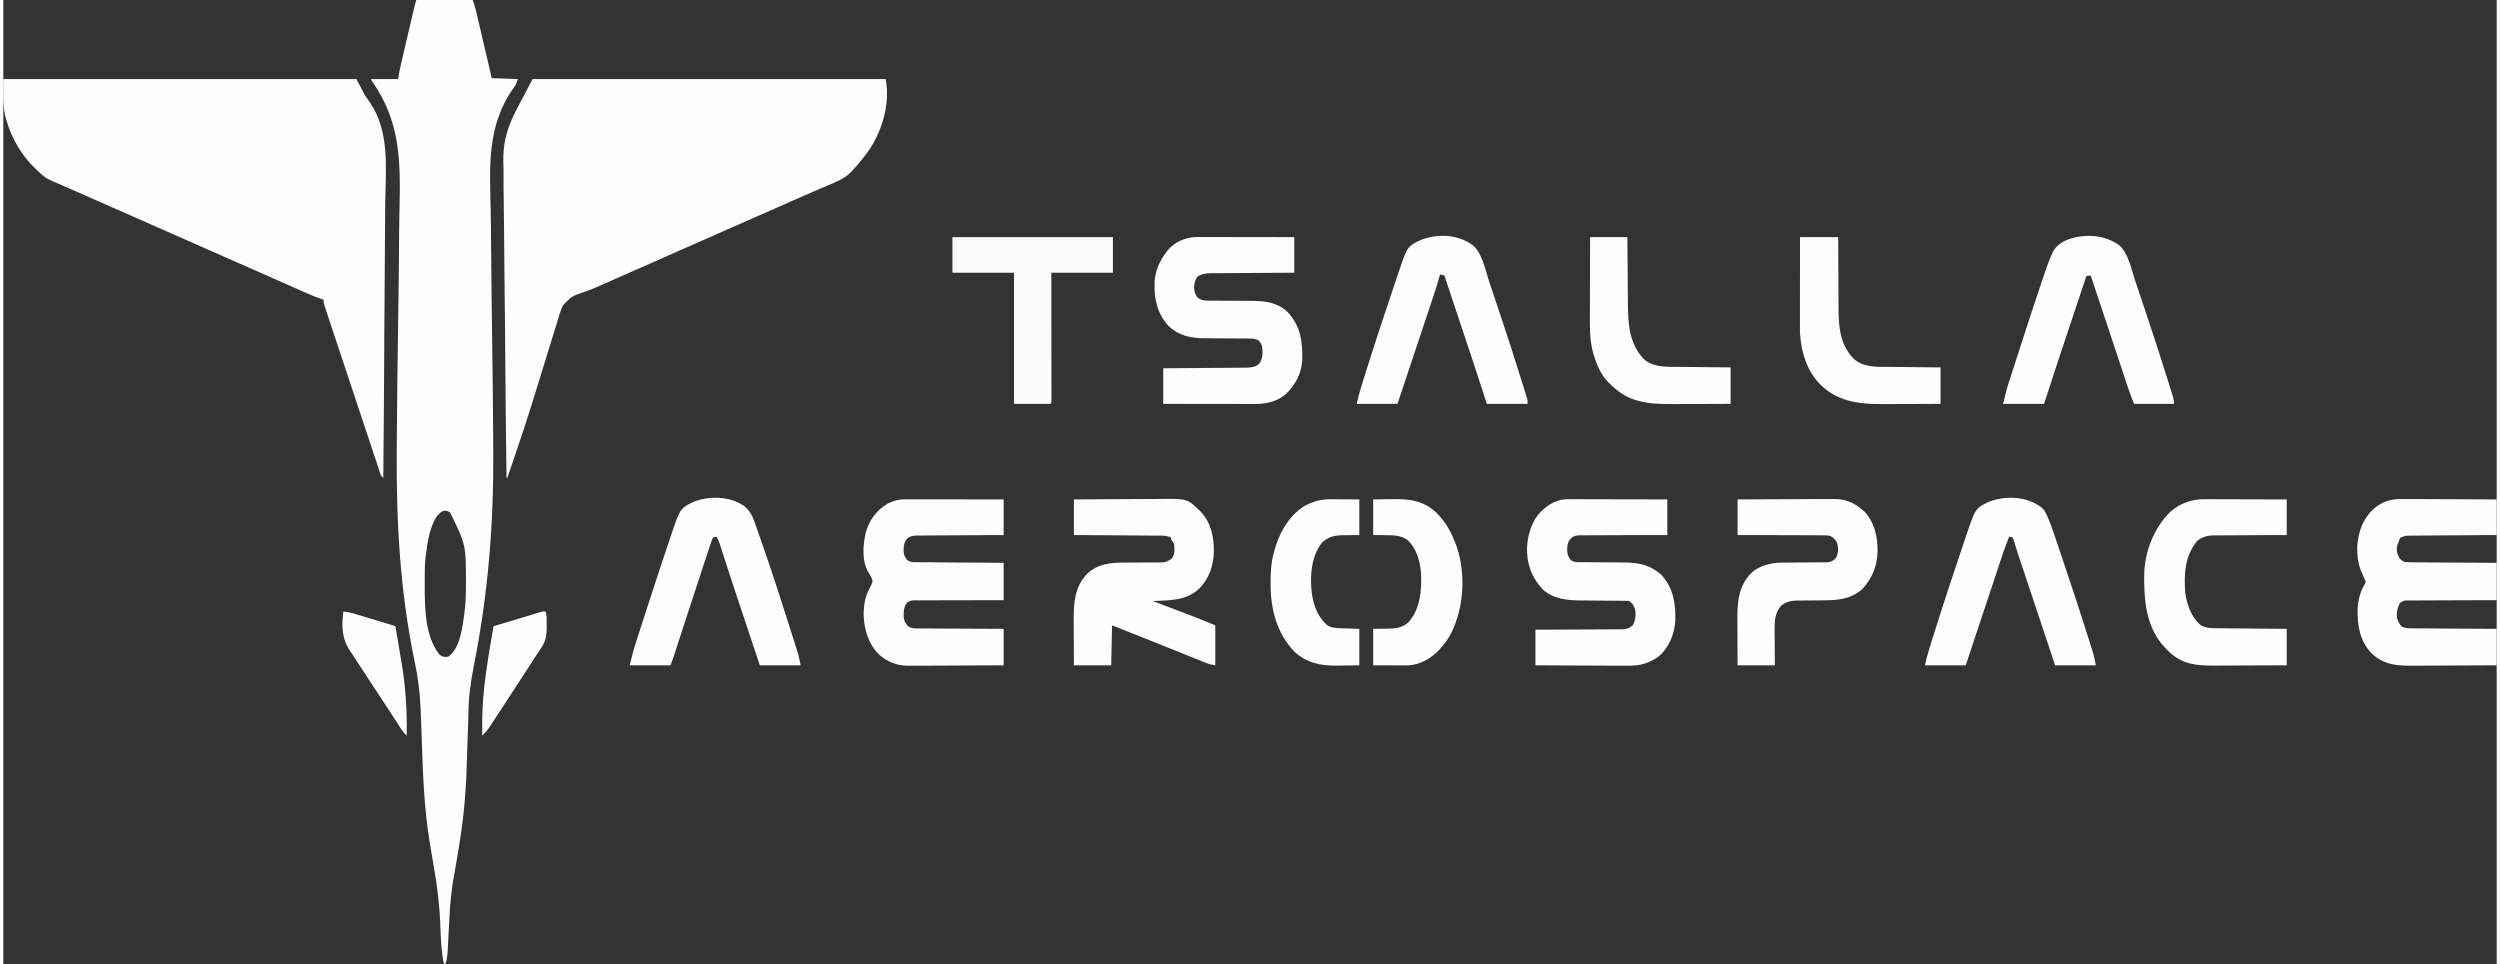 <?xml version="1.0" encoding="UTF-8"?>
<svg xmlns="http://www.w3.org/2000/svg" xmlns:xlink="http://www.w3.org/1999/xlink" width="376px" height="145px" viewBox="0 0 375 145" version="1.1">
<rect x="0" y="0" width="375" height="145" fill="#333333" stroke="none"/>
<g id="surface1">
<path style=" stroke:none;fill-rule:nonzero;fill:rgb(99.216%,99.216%,99.216%);fill-opacity:1;" d="M 0 11.887 C 17.523 11.887 35.051 11.887 53.105 11.887 C 53.535 12.707 53.965 13.527 54.41 14.371 C 54.766 14.875 54.766 14.875 55.129 15.395 C 58.156 19.84 57.508 25.355 57.434 30.488 C 57.414 31.922 57.41 33.359 57.406 34.797 C 57.402 37.359 57.383 39.922 57.355 42.484 C 57.332 44.969 57.312 47.449 57.301 49.934 C 57.301 50.168 57.301 50.168 57.297 50.402 C 57.297 51.172 57.293 51.945 57.289 52.719 C 57.262 59.094 57.211 65.469 57.148 71.848 C 56.777 71.66 56.754 71.391 56.625 71.016 C 56.594 70.914 56.559 70.812 56.527 70.707 C 56.488 70.598 56.453 70.492 56.418 70.383 C 56.297 70.02 56.176 69.66 56.059 69.297 C 55.973 69.039 55.887 68.781 55.797 68.523 C 55.562 67.82 55.332 67.117 55.098 66.414 C 54.855 65.68 54.609 64.945 54.363 64.211 C 53.953 62.977 53.543 61.742 53.133 60.512 C 52.66 59.082 52.188 57.652 51.711 56.227 C 51.254 54.855 50.797 53.484 50.34 52.113 C 50.148 51.527 49.953 50.945 49.758 50.359 C 49.527 49.672 49.301 48.984 49.074 48.297 C 48.988 48.043 48.906 47.789 48.82 47.535 C 48.707 47.191 48.59 46.848 48.477 46.504 C 48.445 46.402 48.41 46.301 48.375 46.195 C 48.246 45.805 48.148 45.484 48.148 45.066 C 48.074 45.043 48.004 45.023 47.93 45 C 47.23 44.77 46.559 44.512 45.887 44.211 C 45.785 44.164 45.684 44.121 45.578 44.074 C 45.242 43.926 44.91 43.777 44.574 43.629 C 44.336 43.527 44.102 43.422 43.863 43.316 C 43.238 43.039 42.617 42.766 41.996 42.488 C 41.402 42.227 40.805 41.961 40.211 41.699 C 39.512 41.391 38.812 41.082 38.113 40.77 C 36.523 40.066 34.93 39.367 33.336 38.668 C 31.391 37.812 29.449 36.953 27.504 36.094 C 25.797 35.336 24.086 34.586 22.379 33.832 C 20.434 32.98 18.488 32.121 16.547 31.262 C 14.449 30.332 12.352 29.41 10.25 28.488 C 9.949 28.355 9.648 28.223 9.344 28.09 C 8.93 27.906 8.512 27.723 8.094 27.543 C 7.879 27.453 7.668 27.363 7.457 27.27 C 7.363 27.23 7.266 27.188 7.168 27.148 C 6.324 26.777 5.719 26.27 5.09 25.605 C 4.992 25.516 4.898 25.426 4.801 25.336 C 2.797 23.461 1.316 20.902 0.523 18.289 C 0.496 18.199 0.469 18.109 0.438 18.02 C -0.164 15.949 0 14.105 0 11.887 Z M 0 11.887 "/>
<path style=" stroke:none;fill-rule:nonzero;fill:rgb(99.216%,99.216%,99.216%);fill-opacity:1;" d="M 79.594 11.887 C 97.117 11.887 114.641 11.887 132.699 11.887 C 133.406 15.438 132.258 19.438 130.309 22.418 C 129.762 23.223 129.148 23.984 128.523 24.73 C 128.465 24.801 128.406 24.871 128.344 24.941 C 128.148 25.168 127.945 25.387 127.738 25.605 C 127.656 25.695 127.57 25.785 127.484 25.883 C 126.488 26.879 125.309 27.34 124.031 27.875 C 123.793 27.973 123.555 28.074 123.316 28.176 C 122.824 28.391 122.328 28.602 121.832 28.812 C 120.758 29.27 119.695 29.742 118.629 30.215 C 118.043 30.477 117.457 30.738 116.871 30.996 C 116.754 31.047 116.637 31.098 116.52 31.152 C 115.168 31.75 113.82 32.34 112.469 32.934 C 110.75 33.688 109.035 34.445 107.32 35.203 C 105.383 36.062 103.445 36.918 101.508 37.766 C 99.672 38.574 97.84 39.383 96.008 40.195 C 93.957 41.102 91.902 42.012 89.844 42.91 C 89.641 42.996 89.438 43.09 89.234 43.184 C 88.617 43.465 88 43.703 87.355 43.91 C 85.5 44.539 85.5 44.539 84.184 45.906 C 83.777 46.766 83.52 47.668 83.262 48.582 C 83.156 48.918 83.047 49.254 82.938 49.59 C 82.684 50.383 82.441 51.176 82.207 51.977 C 81.945 52.863 81.668 53.742 81.387 54.625 C 80.93 56.074 80.484 57.523 80.043 58.977 C 79.531 60.656 79.004 62.332 78.457 64 C 78.402 64.172 78.402 64.172 78.344 64.348 C 77.777 66.074 77.199 67.801 76.609 69.52 C 76.527 69.754 76.449 69.984 76.367 70.219 C 76.184 70.762 75.996 71.305 75.809 71.848 C 75.766 71.848 75.723 71.848 75.68 71.848 C 75.59 65.34 75.52 58.836 75.48 52.328 C 75.473 51.555 75.469 50.781 75.465 50.008 C 75.461 49.855 75.461 49.699 75.461 49.543 C 75.445 47.07 75.414 44.598 75.375 42.125 C 75.34 39.578 75.316 37.031 75.309 34.484 C 75.305 32.922 75.289 31.355 75.258 29.793 C 75.234 28.711 75.23 27.629 75.234 26.547 C 75.238 25.828 75.23 25.109 75.199 24.391 C 75.094 19.281 77.086 16.906 79.594 11.887 Z M 79.594 11.887 "/>
<path style=" stroke:none;fill-rule:nonzero;fill:rgb(99.216%,99.216%,99.216%);fill-opacity:1;" d="M 62.109 0 C 64.906 0 67.707 0 70.59 0 C 70.82 0.582 70.98 1.141 71.121 1.746 C 71.156 1.91 71.156 1.91 71.195 2.074 C 71.281 2.434 71.363 2.789 71.445 3.145 C 71.504 3.395 71.562 3.641 71.621 3.891 C 71.773 4.543 71.926 5.195 72.078 5.844 C 72.234 6.512 72.391 7.176 72.547 7.84 C 72.852 9.148 73.156 10.453 73.461 11.758 C 75.398 11.82 75.398 11.82 77.375 11.887 C 77.082 12.762 77.082 12.762 76.766 13.191 C 72.668 18.938 73.156 25.129 73.305 31.902 C 73.34 33.562 73.352 35.223 73.359 36.883 C 73.375 39.871 73.406 42.855 73.449 45.844 C 73.449 45.934 73.449 46.02 73.453 46.113 C 73.469 47.367 73.488 48.621 73.504 49.879 C 73.582 55.355 73.652 60.828 73.68 66.305 C 73.684 66.816 73.688 67.328 73.691 67.836 C 73.754 78.824 72.922 89.32 70.773 100.094 C 70.277 102.586 69.953 105.016 69.941 107.559 C 69.938 108.223 69.91 108.887 69.883 109.551 C 69.859 110.156 69.84 110.766 69.82 111.371 C 69.637 117.316 69.637 117.316 69.414 120.18 C 69.41 120.27 69.402 120.363 69.395 120.457 C 69.129 123.832 68.582 127.152 67.996 130.484 C 67.477 133.414 67.477 133.414 67.188 136.371 C 67.18 136.531 67.168 136.695 67.16 136.859 C 67.109 137.703 67.062 138.547 67.02 139.391 C 67.004 139.707 66.984 140.023 66.969 140.336 C 66.949 140.742 66.926 141.145 66.91 141.547 C 66.793 143.902 66.793 143.902 66.543 144.871 C 66.457 144.914 66.371 144.957 66.285 145 C 66.062 144.102 65.953 143.234 65.891 142.312 C 65.883 142.164 65.871 142.012 65.859 141.855 C 65.793 140.938 65.75 140.023 65.719 139.102 C 65.613 136.059 65.246 133.129 64.707 130.137 C 64.516 129.062 64.34 127.988 64.164 126.914 C 64.141 126.766 64.141 126.766 64.113 126.613 C 63.324 121.758 63.121 116.867 62.957 111.957 C 62.93 111.168 62.902 110.375 62.875 109.586 C 62.863 109.277 62.852 108.973 62.844 108.664 C 62.824 108.148 62.805 107.633 62.777 107.117 C 62.766 106.848 62.754 106.578 62.742 106.309 C 62.641 104.035 62.367 101.875 61.895 99.645 C 59.668 89.039 59.094 78.59 59.168 67.766 C 59.172 67.254 59.176 66.742 59.18 66.23 C 59.211 60.449 59.289 54.668 59.375 48.891 C 59.391 47.988 59.402 47.086 59.418 46.188 C 59.418 46.098 59.418 46.008 59.422 45.918 C 59.453 43.875 59.477 41.832 59.492 39.789 C 59.496 39.699 59.496 39.613 59.496 39.527 C 59.504 38.578 59.508 37.629 59.516 36.68 C 59.523 35.02 59.543 33.363 59.582 31.707 C 59.746 24.43 59.793 18.367 55.469 12.238 C 55.324 12.02 55.324 12.02 55.324 11.887 C 56.66 11.887 57.992 11.887 59.367 11.887 C 59.453 11.414 59.539 10.938 59.629 10.449 C 59.707 10.09 59.789 9.73 59.871 9.371 C 59.895 9.273 59.918 9.176 59.941 9.074 C 60.016 8.758 60.09 8.441 60.164 8.125 C 60.215 7.902 60.27 7.68 60.32 7.457 C 60.43 6.992 60.535 6.531 60.645 6.066 C 60.785 5.473 60.922 4.879 61.062 4.285 C 61.168 3.824 61.277 3.367 61.383 2.91 C 61.434 2.691 61.484 2.473 61.539 2.254 C 61.609 1.945 61.68 1.641 61.75 1.336 C 61.773 1.246 61.793 1.156 61.816 1.062 C 61.902 0.703 61.992 0.352 62.109 0 Z M 65.238 77.594 C 64.117 79.242 63.789 81.535 63.543 83.473 C 63.523 83.617 63.523 83.617 63.508 83.762 C 63.359 85.086 63.383 86.422 63.379 87.75 C 63.379 87.883 63.379 88.016 63.379 88.148 C 63.383 91.48 63.422 95.773 65.633 98.496 C 66.133 98.828 66.344 98.855 66.938 98.758 C 68.738 97.414 69.023 94.402 69.336 92.328 C 69.535 90.855 69.578 89.383 69.578 87.898 C 69.578 87.797 69.578 87.691 69.578 87.586 C 69.578 81.965 69.578 81.965 67.199 77.07 C 66.355 76.512 65.84 76.91 65.238 77.594 Z M 65.238 77.594 "/>
<path style=" stroke:none;fill-rule:nonzero;fill:rgb(99.216%,99.216%,99.216%);fill-opacity:1;" d="M 135.441 75.098 C 135.641 75.098 135.641 75.098 135.844 75.098 C 135.988 75.098 136.133 75.098 136.281 75.098 C 136.434 75.098 136.59 75.098 136.746 75.098 C 137.25 75.098 137.758 75.098 138.262 75.102 C 138.613 75.102 138.961 75.102 139.312 75.102 C 140.141 75.102 140.969 75.102 141.797 75.102 C 142.738 75.105 143.684 75.105 144.625 75.105 C 146.566 75.105 148.504 75.109 150.445 75.113 C 150.445 76.879 150.445 78.648 150.445 80.469 C 150.027 80.469 149.613 80.473 149.184 80.473 C 147.812 80.48 146.441 80.488 145.066 80.5 C 144.234 80.504 143.402 80.512 142.57 80.516 C 141.77 80.516 140.965 80.523 140.164 80.527 C 139.855 80.531 139.551 80.531 139.242 80.535 C 138.812 80.535 138.387 80.539 137.957 80.543 C 137.828 80.543 137.703 80.543 137.57 80.543 C 136.93 80.551 136.48 80.566 135.961 80.992 C 135.422 81.605 135.395 82.184 135.402 82.977 C 135.457 83.531 135.621 83.816 135.961 84.258 C 136.34 84.496 136.629 84.551 137.074 84.555 C 137.191 84.555 137.312 84.559 137.434 84.559 C 137.562 84.559 137.691 84.559 137.824 84.559 C 137.961 84.562 138.094 84.562 138.234 84.562 C 138.688 84.566 139.137 84.57 139.586 84.57 C 139.898 84.574 140.211 84.578 140.523 84.578 C 141.348 84.586 142.168 84.59 142.988 84.598 C 143.828 84.602 144.668 84.609 145.508 84.613 C 147.152 84.629 148.797 84.637 150.445 84.648 C 150.445 86.504 150.445 88.355 150.445 90.266 C 150.016 90.266 149.59 90.266 149.148 90.266 C 147.738 90.266 146.324 90.27 144.914 90.277 C 144.059 90.281 143.203 90.281 142.348 90.281 C 141.52 90.281 140.695 90.285 139.871 90.289 C 139.555 90.289 139.238 90.289 138.926 90.289 C 138.484 90.289 138.043 90.289 137.602 90.297 C 137.469 90.293 137.34 90.293 137.203 90.289 C 136.559 90.289 136.559 90.289 135.996 90.562 C 135.406 91.246 135.402 91.895 135.41 92.754 C 135.457 93.387 135.664 93.742 136.086 94.199 C 136.664 94.559 137.172 94.52 137.84 94.516 C 137.973 94.52 138.109 94.52 138.25 94.52 C 138.699 94.523 139.148 94.527 139.602 94.527 C 139.91 94.527 140.223 94.531 140.535 94.531 C 141.355 94.539 142.18 94.539 143 94.543 C 143.836 94.547 144.676 94.551 145.512 94.555 C 147.156 94.566 148.801 94.57 150.445 94.578 C 150.445 96.387 150.445 98.199 150.445 100.062 C 148.449 100.074 146.453 100.086 144.457 100.09 C 143.531 100.094 142.605 100.098 141.68 100.102 C 140.871 100.109 140.062 100.109 139.254 100.113 C 138.824 100.113 138.398 100.113 137.973 100.117 C 137.492 100.121 137.012 100.121 136.535 100.121 C 136.395 100.125 136.258 100.125 136.113 100.129 C 134.348 100.117 132.945 99.551 131.641 98.379 C 130.043 96.754 129.453 94.578 129.387 92.355 C 129.426 91.027 129.57 89.766 130.23 88.602 C 130.457 88.191 130.617 87.848 130.742 87.391 C 130.598 86.883 130.363 86.477 130.09 86.035 C 129.102 84.387 129.289 82.004 129.684 80.207 C 130.164 78.305 131.297 76.781 132.961 75.766 C 133.77 75.371 134.539 75.098 135.441 75.098 Z M 135.441 75.098 "/>
<path style=" stroke:none;fill-rule:nonzero;fill:rgb(99.216%,99.216%,99.216%);fill-opacity:1;" d="M 360.957 75.055 C 361.109 75.055 361.262 75.055 361.422 75.055 C 361.922 75.055 362.422 75.059 362.922 75.062 C 363.27 75.062 363.617 75.062 363.969 75.062 C 364.789 75.066 365.609 75.07 366.43 75.074 C 367.363 75.082 368.301 75.082 369.234 75.086 C 371.156 75.09 373.078 75.102 375 75.113 C 375 76.879 375 78.648 375 80.469 C 374.586 80.473 374.168 80.473 373.742 80.477 C 372.367 80.484 370.996 80.496 369.625 80.508 C 368.793 80.512 367.961 80.52 367.129 80.523 C 366.324 80.527 365.523 80.535 364.719 80.543 C 364.414 80.543 364.105 80.547 363.801 80.547 C 363.371 80.551 362.941 80.555 362.512 80.559 C 362.387 80.559 362.258 80.559 362.129 80.559 C 361.289 80.562 361.289 80.562 360.516 80.859 C 360.352 81.164 360.352 81.164 360.254 81.512 C 360.207 81.617 360.16 81.719 360.109 81.824 C 359.848 82.602 359.992 83.18 360.34 83.891 C 360.59 84.223 360.785 84.34 361.168 84.52 C 361.617 84.578 362.062 84.574 362.512 84.574 C 362.648 84.574 362.781 84.578 362.922 84.578 C 363.367 84.582 363.812 84.582 364.258 84.586 C 364.566 84.586 364.875 84.59 365.188 84.594 C 366 84.598 366.812 84.602 367.625 84.605 C 368.457 84.609 369.285 84.617 370.117 84.621 C 371.742 84.633 373.371 84.641 375 84.648 C 375 86.504 375 88.355 375 90.266 C 374.359 90.266 374.359 90.266 373.703 90.266 C 372.289 90.27 370.875 90.277 369.465 90.281 C 368.605 90.289 367.75 90.289 366.895 90.293 C 366.066 90.293 365.242 90.297 364.414 90.301 C 364.098 90.305 363.781 90.305 363.465 90.305 C 363.023 90.301 362.582 90.305 362.141 90.309 C 361.945 90.309 361.945 90.309 361.746 90.309 C 361.023 90.309 361.023 90.309 360.441 90.699 C 360.066 91.406 359.914 92.082 359.996 92.879 C 360.164 93.422 360.324 93.895 360.77 94.262 C 361.352 94.527 361.883 94.504 362.512 94.504 C 362.648 94.504 362.781 94.504 362.922 94.508 C 363.367 94.512 363.812 94.512 364.258 94.512 C 364.566 94.516 364.875 94.516 365.188 94.52 C 366 94.527 366.812 94.531 367.625 94.535 C 368.457 94.539 369.285 94.543 370.117 94.551 C 371.742 94.559 373.371 94.57 375 94.578 C 375 96.387 375 98.199 375 100.062 C 373.023 100.074 371.043 100.086 369.066 100.09 C 368.148 100.094 367.227 100.098 366.309 100.102 C 365.422 100.109 364.535 100.109 363.648 100.113 C 363.309 100.113 362.973 100.117 362.633 100.117 C 360.098 100.141 358.121 100.078 356.188 98.266 C 354.426 96.422 354.039 94.098 354.082 91.648 C 354.137 90.27 354.465 88.977 355.199 87.797 C 355.328 87.52 355.328 87.52 355.203 87.207 C 355.121 87.039 355.121 87.039 355.035 86.871 C 354.926 86.617 354.82 86.367 354.711 86.117 C 354.656 85.992 354.602 85.867 354.543 85.738 C 353.754 83.582 353.879 80.934 354.809 78.852 C 355.59 77.215 356.777 75.969 358.496 75.355 C 359.332 75.086 360.086 75.043 360.957 75.055 Z M 360.957 75.055 "/>
<path style=" stroke:none;fill-rule:nonzero;fill:rgb(99.216%,99.216%,99.216%);fill-opacity:1;" d="M 161.012 75.113 C 163.039 75.098 165.066 75.086 167.094 75.078 C 168.035 75.074 168.977 75.07 169.918 75.062 C 170.738 75.059 171.559 75.051 172.383 75.051 C 172.816 75.051 173.25 75.047 173.684 75.043 C 178.043 75 178.043 75 179.801 76.68 C 179.883 76.754 179.961 76.828 180.043 76.906 C 181.645 78.562 182.086 80.762 182.066 82.984 C 182.008 85.094 181.348 87.008 179.859 88.543 C 178.164 90.059 176.359 90.246 174.184 90.34 C 174.059 90.344 173.934 90.352 173.805 90.355 C 173.496 90.371 173.191 90.383 172.887 90.395 C 172.973 90.43 173.055 90.461 173.145 90.496 C 173.957 90.805 174.766 91.113 175.578 91.422 C 175.996 91.582 176.414 91.738 176.828 91.898 C 177.312 92.082 177.793 92.266 178.277 92.449 C 178.496 92.531 178.496 92.531 178.719 92.617 C 179.914 93.074 181.094 93.566 182.281 94.055 C 182.281 96.035 182.281 98.02 182.281 100.062 C 181.73 99.973 181.363 99.902 180.871 99.703 C 180.691 99.629 180.691 99.629 180.508 99.555 C 180.316 99.477 180.316 99.477 180.117 99.398 C 179.91 99.312 179.91 99.312 179.699 99.227 C 179.246 99.043 178.789 98.859 178.332 98.676 C 177.77 98.449 177.207 98.223 176.645 97.996 C 176.391 97.891 176.141 97.789 175.887 97.688 C 174.043 96.945 172.191 96.211 170.344 95.477 C 169.922 95.312 169.5 95.145 169.082 94.977 C 168.305 94.668 167.531 94.363 166.754 94.055 C 166.711 96.035 166.668 98.02 166.625 100.062 C 164.773 100.062 162.922 100.062 161.012 100.062 C 161.004 97.957 161.004 97.957 161 97.047 C 161 96.43 160.996 95.816 160.992 95.199 C 160.988 94.699 160.988 94.203 160.988 93.703 C 160.988 93.516 160.988 93.328 160.984 93.141 C 160.965 90.637 161.164 88.227 162.969 86.336 C 164.621 84.75 166.586 84.609 168.777 84.613 C 168.957 84.613 169.133 84.609 169.312 84.609 C 170.055 84.602 170.801 84.602 171.543 84.598 C 172.004 84.598 172.461 84.594 172.922 84.59 C 173.176 84.59 173.434 84.59 173.691 84.59 C 174.832 84.586 174.832 84.586 175.758 83.996 C 176.199 83.371 176.176 82.676 176.098 81.945 C 176.004 81.598 175.848 81.398 175.625 81.121 C 175.625 81.035 175.625 80.949 175.625 80.859 C 174.98 80.516 174.332 80.559 173.617 80.559 C 173.48 80.555 173.344 80.555 173.207 80.555 C 172.754 80.551 172.305 80.547 171.855 80.547 C 171.543 80.543 171.23 80.539 170.918 80.539 C 170.098 80.531 169.277 80.527 168.457 80.52 C 167.621 80.516 166.781 80.508 165.945 80.504 C 164.301 80.488 162.656 80.48 161.012 80.469 C 161.012 78.699 161.012 76.934 161.012 75.113 Z M 161.012 75.113 "/>
<path style=" stroke:none;fill-rule:nonzero;fill:rgb(99.216%,99.216%,99.216%);fill-opacity:1;" d="M 236.16 75.082 C 236.387 75.082 236.387 75.082 236.621 75.082 C 237.125 75.082 237.629 75.086 238.129 75.086 C 238.48 75.086 238.828 75.09 239.18 75.09 C 240.004 75.09 240.828 75.09 241.652 75.094 C 242.59 75.098 243.531 75.098 244.469 75.098 C 246.398 75.102 248.332 75.105 250.262 75.113 C 250.262 76.879 250.262 78.648 250.262 80.469 C 249.633 80.469 249.633 80.469 248.992 80.469 C 247.609 80.473 246.223 80.477 244.84 80.484 C 244 80.488 243.164 80.492 242.324 80.492 C 241.516 80.496 240.703 80.5 239.895 80.504 C 239.586 80.508 239.277 80.508 238.969 80.504 C 238.535 80.504 238.102 80.508 237.672 80.512 C 237.543 80.512 237.414 80.512 237.281 80.508 C 236.699 80.52 236.297 80.539 235.832 80.914 C 235.215 81.57 235.199 82.066 235.215 82.953 C 235.273 83.52 235.426 83.809 235.777 84.258 C 236.23 84.562 236.633 84.551 237.168 84.555 C 237.254 84.555 237.34 84.555 237.43 84.555 C 237.617 84.559 237.805 84.559 237.992 84.559 C 238.289 84.559 238.586 84.559 238.883 84.562 C 239.73 84.57 240.574 84.574 241.422 84.578 C 241.941 84.578 242.457 84.582 242.977 84.59 C 243.172 84.59 243.367 84.59 243.566 84.59 C 245.844 84.59 247.711 84.918 249.422 86.523 C 251.219 88.48 251.547 90.898 251.457 93.445 C 251.332 95.348 250.527 97.348 249.086 98.625 C 247.68 99.711 246.23 100.145 244.469 100.121 C 244.242 100.121 244.242 100.121 244.008 100.121 C 243.508 100.121 243.008 100.117 242.508 100.113 C 242.16 100.113 241.809 100.113 241.461 100.113 C 240.641 100.109 239.82 100.105 239 100.102 C 238.062 100.094 237.129 100.094 236.191 100.09 C 234.27 100.082 232.352 100.074 230.43 100.062 C 230.43 98.297 230.43 96.527 230.43 94.707 C 230.844 94.707 231.258 94.703 231.684 94.703 C 233.055 94.699 234.426 94.691 235.797 94.684 C 236.629 94.68 237.461 94.672 238.289 94.672 C 239.094 94.668 239.895 94.664 240.695 94.66 C 241.004 94.656 241.309 94.656 241.613 94.656 C 242.043 94.656 242.473 94.652 242.898 94.648 C 243.027 94.648 243.152 94.648 243.285 94.648 C 244.02 94.637 244.465 94.559 245.043 94.055 C 245.496 93.309 245.547 92.562 245.434 91.703 C 245.238 91.109 245.043 90.746 244.52 90.395 C 244.141 90.355 244.141 90.355 243.703 90.359 C 243.531 90.355 243.363 90.355 243.191 90.355 C 243.098 90.352 243.008 90.352 242.914 90.352 C 242.629 90.352 242.344 90.348 242.059 90.348 C 241.453 90.34 240.848 90.336 240.238 90.332 C 239.539 90.328 238.84 90.32 238.141 90.312 C 237.863 90.312 237.586 90.309 237.309 90.309 C 235.18 90.293 233.051 90.102 231.426 88.555 C 230.551 87.539 229.871 86.477 229.516 85.172 C 229.484 85.074 229.457 84.977 229.426 84.879 C 228.848 82.59 229.238 80.016 230.414 77.992 C 231.375 76.605 232.637 75.57 234.289 75.168 C 234.906 75.059 235.531 75.078 236.16 75.082 Z M 236.16 75.082 "/>
<path style=" stroke:none;fill-rule:nonzero;fill:rgb(99.216%,99.216%,99.216%);fill-opacity:1;" d="M 179.547 35.645 C 179.676 35.645 179.805 35.645 179.938 35.645 C 180.078 35.645 180.219 35.648 180.363 35.648 C 180.512 35.648 180.66 35.648 180.816 35.648 C 181.309 35.648 181.801 35.648 182.293 35.648 C 182.633 35.648 182.973 35.648 183.316 35.648 C 184.121 35.648 184.93 35.652 185.734 35.652 C 186.652 35.652 187.57 35.656 188.488 35.656 C 190.379 35.656 192.266 35.66 194.156 35.664 C 194.156 37.43 194.156 39.195 194.156 41.02 C 193.75 41.02 193.344 41.023 192.922 41.023 C 191.582 41.031 190.238 41.039 188.895 41.047 C 188.078 41.055 187.266 41.059 186.449 41.062 C 185.664 41.066 184.879 41.07 184.094 41.078 C 183.793 41.082 183.492 41.082 183.195 41.082 C 182.773 41.086 182.355 41.09 181.934 41.094 C 181.809 41.094 181.688 41.09 181.559 41.09 C 180.832 41.102 180.316 41.195 179.672 41.539 C 179.23 42.02 179.113 42.617 179.094 43.254 C 179.117 43.812 179.223 44.207 179.539 44.676 C 180.102 45.184 180.594 45.215 181.336 45.215 C 181.422 45.219 181.512 45.219 181.605 45.219 C 181.797 45.219 181.988 45.219 182.184 45.219 C 182.492 45.223 182.797 45.223 183.105 45.227 C 183.98 45.234 184.855 45.238 185.727 45.242 C 186.262 45.242 186.797 45.246 187.332 45.25 C 187.535 45.254 187.738 45.254 187.941 45.254 C 189.844 45.25 191.691 45.555 193.133 46.902 C 195.117 49.027 195.434 51.41 195.352 54.207 C 195.234 56.219 194.293 57.938 192.852 59.305 C 191.414 60.496 189.801 60.766 187.992 60.758 C 187.844 60.758 187.699 60.758 187.547 60.758 C 187.062 60.758 186.582 60.758 186.098 60.758 C 185.762 60.754 185.43 60.754 185.094 60.754 C 184.301 60.754 183.508 60.754 182.719 60.754 C 181.816 60.75 180.914 60.75 180.012 60.75 C 178.16 60.75 176.305 60.746 174.453 60.742 C 174.453 58.977 174.453 57.207 174.453 55.387 C 175.051 55.383 175.051 55.383 175.66 55.379 C 176.98 55.371 178.297 55.359 179.617 55.352 C 180.418 55.344 181.215 55.336 182.016 55.332 C 182.789 55.328 183.559 55.32 184.332 55.316 C 184.625 55.312 184.918 55.309 185.215 55.309 C 185.625 55.305 186.039 55.301 186.449 55.297 C 186.57 55.297 186.695 55.297 186.82 55.297 C 187.574 55.289 188.227 55.25 188.836 54.758 C 189.461 53.98 189.422 53.074 189.328 52.121 C 189.203 51.719 189.078 51.543 188.805 51.207 C 188.285 50.934 187.836 50.914 187.254 50.91 C 187.164 50.91 187.078 50.91 186.984 50.91 C 186.797 50.906 186.605 50.906 186.414 50.906 C 186.113 50.906 185.812 50.902 185.508 50.902 C 184.648 50.895 183.789 50.891 182.93 50.887 C 182.402 50.883 181.875 50.879 181.348 50.875 C 181.148 50.875 180.949 50.871 180.75 50.871 C 178.633 50.871 176.863 50.535 175.27 49.051 C 173.516 47.129 173.047 44.879 173.148 42.324 C 173.285 40.707 173.875 39.305 174.844 38.012 C 174.902 37.934 174.957 37.852 175.016 37.77 C 176.07 36.402 177.844 35.645 179.547 35.645 Z M 179.547 35.645 "/>
<path style=" stroke:none;fill-rule:nonzero;fill:rgb(99.216%,99.216%,99.216%);fill-opacity:1;" d="M 221.02 36.887 C 222.461 38.129 222.922 40.727 223.504 42.465 C 223.602 42.754 223.699 43.047 223.801 43.336 C 224 43.934 224.199 44.527 224.398 45.121 C 224.621 45.785 224.844 46.449 225.066 47.109 C 226.227 50.543 227.328 53.992 228.406 57.449 C 228.449 57.578 228.488 57.707 228.531 57.84 C 228.605 58.082 228.68 58.324 228.754 58.566 C 228.828 58.805 228.902 59.039 228.977 59.277 C 229.012 59.391 229.051 59.508 229.086 59.625 C 229.117 59.727 229.152 59.832 229.184 59.934 C 229.254 60.223 229.254 60.223 229.254 60.742 C 227.23 60.742 225.207 60.742 223.121 60.742 C 222.738 59.562 222.738 59.562 222.348 58.359 C 221.312 55.164 220.25 51.977 219.188 48.793 C 218.941 48.055 218.699 47.32 218.453 46.586 C 218.059 45.406 217.668 44.227 217.273 43.051 C 217.09 42.504 216.91 41.957 216.727 41.41 C 216.512 41.367 216.297 41.324 216.074 41.277 C 216.043 41.406 216.043 41.406 216.008 41.535 C 215.75 42.504 215.449 43.457 215.129 44.406 C 215.078 44.57 215.023 44.734 214.965 44.902 C 214.82 45.344 214.672 45.785 214.523 46.227 C 214.367 46.691 214.215 47.156 214.059 47.621 C 213.766 48.5 213.473 49.379 213.18 50.258 C 212.848 51.254 212.512 52.254 212.18 53.25 C 211.613 54.957 211.043 56.66 210.473 58.367 C 210.426 58.508 210.379 58.652 210.332 58.797 C 210.27 58.977 210.27 58.977 210.207 59.164 C 210.031 59.691 209.855 60.215 209.68 60.742 C 207.656 60.742 205.633 60.742 203.551 60.742 C 203.723 59.965 203.902 59.219 204.141 58.461 C 204.172 58.355 204.203 58.25 204.238 58.141 C 204.348 57.785 204.457 57.43 204.57 57.078 C 204.625 56.891 204.625 56.891 204.688 56.699 C 206.199 51.852 207.793 47.031 209.418 42.223 C 209.504 41.961 209.594 41.703 209.68 41.441 C 211.121 37.16 211.121 37.16 212.766 36.273 C 215.379 35.082 218.656 35.152 221.02 36.887 Z M 221.02 36.887 "/>
<path style=" stroke:none;fill-rule:nonzero;fill:rgb(99.216%,99.216%,99.216%);fill-opacity:1;" d="M 318.227 36.887 C 319.609 38.078 320.062 40.523 320.621 42.195 C 320.715 42.465 320.805 42.734 320.895 43.004 C 321.137 43.719 321.375 44.434 321.617 45.152 C 321.762 45.586 321.91 46.023 322.055 46.457 C 323.348 50.293 324.602 54.141 325.801 58.008 C 325.855 58.188 325.855 58.188 325.914 58.367 C 326.008 58.68 326.105 58.992 326.199 59.305 C 326.242 59.438 326.242 59.438 326.281 59.57 C 326.41 59.988 326.461 60.301 326.461 60.742 C 324.48 60.742 322.5 60.742 320.461 60.742 C 320.113 59.879 319.789 59.023 319.496 58.141 C 319.434 57.957 319.434 57.957 319.371 57.77 C 319.238 57.367 319.105 56.965 318.973 56.559 C 318.875 56.273 318.781 55.988 318.688 55.703 C 318.438 54.949 318.188 54.199 317.938 53.445 C 317.688 52.695 317.438 51.945 317.191 51.199 C 316.805 50.043 316.422 48.887 316.039 47.73 C 315.551 46.262 315.062 44.797 314.574 43.332 C 314.543 43.23 314.508 43.129 314.473 43.027 C 314.293 42.488 314.113 41.949 313.934 41.41 C 313.719 41.453 313.504 41.496 313.281 41.539 C 312.695 43.297 312.113 45.051 311.527 46.809 C 311.254 47.625 310.984 48.441 310.711 49.258 C 310.395 50.199 310.082 51.145 309.766 52.09 C 309.715 52.246 309.664 52.398 309.609 52.559 C 308.883 54.738 308.164 56.926 307.465 59.113 C 307.434 59.207 307.402 59.301 307.375 59.395 C 307.297 59.637 307.219 59.883 307.141 60.125 C 307.02 60.48 307.02 60.48 306.891 60.742 C 304.867 60.742 302.844 60.742 300.758 60.742 C 301.355 58.34 301.355 58.34 301.742 57.16 C 301.785 57.027 301.828 56.895 301.871 56.754 C 302.012 56.324 302.148 55.891 302.289 55.461 C 302.391 55.156 302.488 54.848 302.586 54.543 C 302.84 53.758 303.094 52.973 303.348 52.188 C 303.492 51.75 303.633 51.312 303.773 50.875 C 304.672 48.098 305.578 45.324 306.512 42.559 C 306.594 42.316 306.676 42.07 306.758 41.828 C 307.141 40.676 307.543 39.531 308.02 38.41 C 308.055 38.328 308.094 38.242 308.129 38.156 C 308.602 37.078 309.352 36.543 310.395 36.07 C 312.938 35.117 315.992 35.246 318.227 36.887 Z M 318.227 36.887 "/>
<path style=" stroke:none;fill-rule:nonzero;fill:rgb(99.216%,99.216%,99.216%);fill-opacity:1;" d="M 111.301 76.027 C 112.504 76.867 112.852 78.125 113.32 79.465 C 113.379 79.625 113.434 79.781 113.492 79.945 C 113.676 80.469 113.859 80.992 114.039 81.512 C 114.102 81.688 114.164 81.863 114.223 82.039 C 115.723 86.344 117.113 90.68 118.488 95.027 C 118.59 95.34 118.688 95.652 118.785 95.965 C 118.926 96.402 119.066 96.844 119.203 97.285 C 119.246 97.414 119.285 97.543 119.328 97.676 C 119.387 97.863 119.387 97.863 119.445 98.051 C 119.48 98.156 119.512 98.262 119.547 98.371 C 119.695 98.926 119.797 99.496 119.91 100.062 C 117.887 100.062 115.863 100.062 113.777 100.062 C 112.746 96.965 112.746 96.965 112.289 95.602 C 111.984 94.688 111.68 93.77 111.375 92.855 C 111.082 91.973 110.785 91.086 110.492 90.203 C 110.441 90.059 110.395 89.91 110.344 89.762 C 109.824 88.195 109.305 86.629 108.797 85.062 C 108.754 84.93 108.711 84.797 108.668 84.66 C 108.469 84.039 108.27 83.418 108.07 82.797 C 108 82.578 107.93 82.359 107.859 82.141 C 107.828 82.043 107.797 81.945 107.766 81.844 C 107.629 81.426 107.5 81.098 107.254 80.73 C 107 80.758 107 80.758 106.734 80.859 C 106.562 81.234 106.43 81.582 106.309 81.973 C 106.27 82.09 106.23 82.207 106.188 82.328 C 106.059 82.719 105.93 83.113 105.805 83.504 C 105.715 83.781 105.621 84.059 105.531 84.332 C 105.289 85.066 105.047 85.801 104.809 86.535 C 104.57 87.262 104.332 87.984 104.094 88.707 C 103.352 90.953 102.617 93.199 101.891 95.449 C 101.848 95.578 101.805 95.711 101.762 95.848 C 101.559 96.465 101.359 97.082 101.16 97.703 C 101.09 97.922 101.016 98.137 100.945 98.355 C 100.914 98.453 100.883 98.551 100.852 98.652 C 100.695 99.133 100.527 99.594 100.34 100.062 C 98.316 100.062 96.293 100.062 94.207 100.062 C 94.805 97.66 94.805 97.66 95.184 96.508 C 95.223 96.375 95.266 96.246 95.309 96.109 C 95.445 95.684 95.586 95.258 95.723 94.828 C 95.82 94.527 95.918 94.223 96.016 93.918 C 96.273 93.121 96.531 92.328 96.789 91.531 C 96.945 91.055 97.098 90.582 97.254 90.105 C 98.199 87.188 99.148 84.27 100.137 81.363 C 100.203 81.156 100.273 80.953 100.344 80.75 C 101.781 76.484 101.781 76.484 103.73 75.504 C 106.055 74.555 109.191 74.598 111.301 76.027 Z M 111.301 76.027 "/>
<path style=" stroke:none;fill-rule:nonzero;fill:rgb(99.216%,99.216%,99.216%);fill-opacity:1;" d="M 306.105 76.027 C 306.188 76.074 306.266 76.121 306.348 76.168 C 306.918 76.562 307.176 77.078 307.438 77.695 C 307.496 77.832 307.496 77.832 307.559 77.973 C 308.102 79.266 308.531 80.602 308.977 81.93 C 309.074 82.219 309.172 82.512 309.27 82.801 C 309.469 83.395 309.668 83.988 309.867 84.578 C 310.086 85.238 310.309 85.895 310.527 86.551 C 311.484 89.379 312.406 92.223 313.309 95.07 C 313.387 95.316 313.469 95.566 313.547 95.812 C 313.695 96.277 313.84 96.742 313.988 97.207 C 314.031 97.344 314.074 97.48 314.121 97.625 C 314.16 97.754 314.199 97.883 314.242 98.02 C 314.277 98.129 314.312 98.242 314.352 98.355 C 314.5 98.918 314.605 99.492 314.719 100.062 C 312.695 100.062 310.672 100.062 308.586 100.062 C 306.77 94.613 304.957 89.16 303.141 83.711 C 303.066 83.496 303.066 83.496 302.996 83.277 C 302.887 82.945 302.781 82.613 302.68 82.277 C 302.652 82.188 302.625 82.098 302.598 82.004 C 302.516 81.75 302.441 81.492 302.363 81.238 C 302.234 80.84 302.234 80.84 301.91 80.742 C 301.832 80.738 301.754 80.734 301.672 80.73 C 301.281 81.668 300.941 82.621 300.621 83.586 C 300.574 83.734 300.523 83.883 300.473 84.039 C 300.336 84.445 300.203 84.852 300.066 85.258 C 299.926 85.684 299.781 86.113 299.641 86.543 C 299.371 87.355 299.102 88.168 298.832 88.98 C 298.527 89.895 298.223 90.809 297.918 91.727 C 297.395 93.297 296.875 94.867 296.352 96.438 C 295.949 97.648 295.547 98.855 295.145 100.062 C 293.121 100.062 291.098 100.062 289.012 100.062 C 289.184 99.293 289.363 98.555 289.594 97.809 C 289.625 97.703 289.656 97.602 289.691 97.492 C 289.801 97.145 289.906 96.797 290.016 96.445 C 290.055 96.324 290.094 96.199 290.133 96.074 C 291.715 91.004 293.383 85.957 295.09 80.926 C 295.137 80.781 295.137 80.781 295.188 80.637 C 296.586 76.484 296.586 76.484 298.539 75.504 C 300.875 74.551 303.984 74.613 306.105 76.027 Z M 306.105 76.027 "/>
<path style=" stroke:none;fill-rule:nonzero;fill:rgb(99.216%,99.216%,99.216%);fill-opacity:1;" d="M 331.098 75.082 C 331.301 75.082 331.301 75.082 331.504 75.082 C 331.945 75.082 332.383 75.086 332.824 75.086 C 333.129 75.086 333.434 75.09 333.738 75.09 C 334.543 75.09 335.344 75.09 336.145 75.094 C 336.965 75.098 337.785 75.098 338.605 75.102 C 340.211 75.102 341.816 75.105 343.422 75.113 C 343.422 76.879 343.422 78.648 343.422 80.469 C 342.57 80.473 341.719 80.477 340.84 80.48 C 340.297 80.48 339.754 80.484 339.215 80.488 C 338.355 80.496 337.496 80.5 336.637 80.504 C 335.945 80.504 335.25 80.512 334.559 80.516 C 334.293 80.52 334.031 80.52 333.766 80.52 C 333.395 80.52 333.027 80.523 332.656 80.527 C 332.547 80.527 332.438 80.527 332.328 80.527 C 331.434 80.543 330.656 80.789 329.953 81.355 C 328.105 83.598 327.961 86.293 328.156 89.09 C 328.352 90.824 329.102 92.91 330.5 94.031 C 331.23 94.445 331.914 94.484 332.73 94.488 C 332.844 94.488 332.961 94.488 333.082 94.492 C 333.461 94.496 333.844 94.496 334.223 94.5 C 334.488 94.504 334.754 94.504 335.02 94.508 C 335.715 94.516 336.41 94.52 337.109 94.523 C 337.945 94.531 338.781 94.539 339.617 94.547 C 340.887 94.559 342.156 94.566 343.422 94.578 C 343.422 96.387 343.422 98.199 343.422 100.062 C 341.68 100.07 339.938 100.078 338.195 100.082 C 337.387 100.086 336.578 100.09 335.77 100.094 C 334.988 100.098 334.207 100.098 333.426 100.102 C 333.129 100.102 332.828 100.102 332.531 100.105 C 329.906 100.121 327.711 99.938 325.719 98.016 C 325.617 97.918 325.52 97.816 325.418 97.711 C 325.328 97.621 325.234 97.531 325.141 97.438 C 322.246 94.402 321.926 90.242 321.992 86.273 C 322.082 82.891 323.477 79.391 325.891 76.992 C 327.41 75.672 329.113 75.066 331.098 75.082 Z M 331.098 75.082 "/>
<path style=" stroke:none;fill-rule:nonzero;fill:rgb(99.216%,99.216%,99.216%);fill-opacity:1;" d="M 260.828 75.113 C 262.859 75.102 264.895 75.09 266.926 75.086 C 267.867 75.082 268.812 75.078 269.754 75.074 C 270.578 75.066 271.398 75.066 272.223 75.062 C 272.66 75.062 273.094 75.062 273.527 75.059 C 274.016 75.055 274.504 75.055 274.992 75.055 C 275.133 75.051 275.273 75.051 275.422 75.047 C 277.227 75.059 278.559 75.719 279.879 76.914 C 281.438 78.535 281.902 80.75 281.891 82.926 C 281.828 85.078 281.094 86.984 279.617 88.566 C 277.922 90.105 275.961 90.281 273.766 90.289 C 273.473 90.293 273.18 90.293 272.883 90.297 C 272.426 90.305 271.969 90.305 271.508 90.309 C 271.062 90.309 270.617 90.316 270.172 90.32 C 269.965 90.32 269.965 90.32 269.758 90.32 C 268.793 90.336 268.129 90.512 267.355 91.125 C 266.441 92.199 266.383 93.422 266.402 94.781 C 266.402 95.008 266.402 95.008 266.402 95.242 C 266.406 95.723 266.41 96.203 266.418 96.684 C 266.418 97.012 266.418 97.34 266.422 97.664 C 266.426 98.465 266.434 99.266 266.441 100.062 C 264.59 100.062 262.738 100.062 260.828 100.062 C 260.82 97.918 260.82 97.918 260.816 96.996 C 260.816 96.367 260.812 95.742 260.809 95.113 C 260.809 94.605 260.805 94.102 260.805 93.594 C 260.805 93.402 260.805 93.211 260.801 93.02 C 260.785 90.742 260.953 88.586 262.395 86.738 C 262.457 86.66 262.52 86.578 262.586 86.496 C 263.648 85.289 265.16 84.836 266.703 84.648 C 267.336 84.613 267.969 84.609 268.602 84.609 C 268.777 84.605 268.957 84.605 269.133 84.602 C 269.879 84.598 270.625 84.594 271.371 84.59 C 271.832 84.586 272.289 84.582 272.75 84.578 C 273.008 84.574 273.266 84.574 273.523 84.574 C 273.68 84.574 273.836 84.57 274 84.57 C 274.137 84.57 274.273 84.57 274.418 84.566 C 274.973 84.492 275.316 84.277 275.672 83.848 C 276.023 83.043 276.039 82.324 275.742 81.504 C 275.422 81.02 275.07 80.656 274.496 80.539 C 274.137 80.512 273.781 80.512 273.422 80.512 C 273.215 80.512 273.215 80.512 273.008 80.508 C 272.559 80.504 272.109 80.508 271.66 80.508 C 271.348 80.504 271.035 80.504 270.727 80.5 C 269.906 80.496 269.086 80.496 268.266 80.492 C 267.43 80.492 266.59 80.488 265.754 80.484 C 264.113 80.473 262.473 80.469 260.828 80.469 C 260.828 78.699 260.828 76.934 260.828 75.113 Z M 260.828 75.113 "/>
<path style=" stroke:none;fill-rule:nonzero;fill:rgb(98.431%,98.431%,98.431%);fill-opacity:1;" d="M 142.746 35.664 C 150.711 35.664 158.676 35.664 166.883 35.664 C 166.883 37.43 166.883 39.195 166.883 41.02 C 163.828 41.02 160.77 41.02 157.621 41.02 C 157.621 42.43 157.625 43.844 157.625 45.301 C 157.625 46.191 157.625 47.086 157.625 47.977 C 157.629 49.395 157.629 50.812 157.629 52.23 C 157.633 53.262 157.633 54.297 157.633 55.328 C 157.633 55.875 157.633 56.422 157.633 56.969 C 157.633 57.484 157.637 58 157.637 58.512 C 157.637 58.703 157.637 58.891 157.637 59.082 C 157.637 59.34 157.637 59.594 157.637 59.852 C 157.637 59.996 157.637 60.141 157.637 60.289 C 157.621 60.613 157.621 60.613 157.488 60.742 C 155.68 60.742 153.871 60.742 152.008 60.742 C 152.008 54.234 152.008 47.723 152.008 41.02 C 148.953 41.02 145.895 41.02 142.746 41.02 C 142.746 39.25 142.746 37.484 142.746 35.664 Z M 142.746 35.664 "/>
<path style=" stroke:none;fill-rule:nonzero;fill:rgb(99.216%,99.216%,99.216%);fill-opacity:1;" d="M 270.223 35.664 C 272.117 35.664 274.012 35.664 275.965 35.664 C 275.969 36.609 275.973 37.555 275.977 38.527 C 275.98 39.129 275.984 39.734 275.988 40.336 C 275.992 41.293 276 42.246 276 43.199 C 276.004 43.973 276.008 44.742 276.012 45.512 C 276.016 45.805 276.016 46.098 276.016 46.391 C 276.02 49.172 276.242 51.824 278.27 53.934 C 279.77 55.297 281.758 55.168 283.664 55.18 C 283.891 55.184 284.113 55.184 284.336 55.188 C 284.918 55.195 285.5 55.199 286.082 55.203 C 286.781 55.211 287.48 55.219 288.184 55.227 C 289.242 55.238 290.301 55.246 291.363 55.258 C 291.363 57.066 291.363 58.879 291.363 60.742 C 288.672 60.754 288.672 60.754 287.516 60.758 C 286.73 60.758 285.945 60.758 285.156 60.762 C 284.523 60.766 283.887 60.766 283.254 60.77 C 283.012 60.77 282.773 60.77 282.531 60.77 C 279.359 60.789 276.23 60.453 273.746 58.262 C 273.602 58.133 273.602 58.133 273.449 58 C 271.262 55.957 270.312 52.77 270.211 49.824 C 270.207 49.449 270.207 49.074 270.211 48.699 C 270.211 48.555 270.211 48.414 270.211 48.27 C 270.211 47.805 270.211 47.34 270.211 46.875 C 270.211 46.551 270.211 46.23 270.211 45.906 C 270.211 45.059 270.215 44.207 270.215 43.359 C 270.219 42.492 270.219 41.625 270.219 40.758 C 270.219 39.059 270.223 37.359 270.223 35.664 Z M 270.223 35.664 "/>
<path style=" stroke:none;fill-rule:nonzero;fill:rgb(99.216%,99.216%,99.216%);fill-opacity:1;" d="M 238.648 35.664 C 240.5 35.664 242.352 35.664 244.258 35.664 C 244.266 36.523 244.273 37.387 244.277 38.273 C 244.281 38.824 244.289 39.375 244.293 39.926 C 244.301 40.797 244.309 41.668 244.312 42.539 C 244.32 43.242 244.324 43.945 244.332 44.648 C 244.336 44.914 244.336 45.18 244.336 45.445 C 244.355 48.504 244.465 51.57 246.664 53.941 C 248.141 55.309 250.203 55.168 252.09 55.18 C 252.312 55.184 252.535 55.184 252.758 55.188 C 253.34 55.195 253.922 55.199 254.504 55.203 C 255.203 55.211 255.906 55.219 256.605 55.227 C 257.668 55.238 258.727 55.246 259.785 55.258 C 259.785 57.066 259.785 58.879 259.785 60.742 C 257.098 60.754 257.098 60.754 255.938 60.758 C 255.152 60.758 254.367 60.758 253.582 60.762 C 252.945 60.766 252.312 60.766 251.68 60.77 C 251.438 60.77 251.195 60.77 250.957 60.77 C 249.145 60.781 247.352 60.73 245.605 60.195 C 245.512 60.168 245.418 60.141 245.324 60.113 C 243.863 59.641 242.73 58.816 241.648 57.738 C 241.559 57.652 241.469 57.566 241.371 57.477 C 240.266 56.344 239.637 54.848 239.188 53.348 C 239.16 53.266 239.137 53.18 239.109 53.098 C 238.555 51.098 238.613 49.07 238.621 47.016 C 238.625 46.688 238.625 46.359 238.625 46.031 C 238.625 45.258 238.625 44.488 238.629 43.719 C 238.633 42.75 238.633 41.785 238.637 40.82 C 238.637 39.102 238.645 37.383 238.648 35.664 Z M 238.648 35.664 "/>
<path style=" stroke:none;fill-rule:nonzero;fill:rgb(99.216%,99.216%,99.216%);fill-opacity:1;" d="M 199.66 75.086 C 199.844 75.086 199.844 75.086 200.031 75.09 C 200.422 75.09 200.812 75.094 201.199 75.098 C 201.465 75.098 201.73 75.098 201.996 75.102 C 202.645 75.102 203.293 75.109 203.941 75.113 C 203.941 76.879 203.941 78.648 203.941 80.469 C 202.066 80.492 202.066 80.492 201.48 80.496 C 200.219 80.527 199.211 80.727 198.297 81.645 C 196.66 83.797 196.5 86.711 196.805 89.305 C 197.074 91.047 197.668 92.695 198.98 93.922 C 199.652 94.406 200.223 94.461 201.035 94.488 C 201.188 94.492 201.34 94.496 201.496 94.504 C 201.691 94.508 201.883 94.512 202.082 94.52 C 202.695 94.539 203.309 94.559 203.941 94.578 C 203.941 96.387 203.941 98.199 203.941 100.062 C 203.078 100.074 202.211 100.086 201.324 100.098 C 201.055 100.102 200.785 100.105 200.508 100.109 C 198.102 100.137 195.977 99.703 194.152 97.984 C 191.508 95.188 190.602 91.637 190.598 87.867 C 190.598 87.773 190.598 87.68 190.598 87.582 C 190.602 86.137 190.664 84.746 191.023 83.344 C 191.043 83.254 191.066 83.168 191.09 83.078 C 191.785 80.371 193.207 77.727 195.59 76.156 C 196.934 75.422 198.137 75.07 199.66 75.086 Z M 199.66 75.086 "/>
<path style=" stroke:none;fill-rule:nonzero;fill:rgb(99.216%,99.216%,99.216%);fill-opacity:1;" d="M 206.027 75.113 C 206.797 75.102 207.562 75.09 208.332 75.082 C 208.594 75.082 208.852 75.078 209.113 75.074 C 211.578 75.031 213.617 75.328 215.508 77.082 C 216.875 78.414 217.758 79.988 218.422 81.773 C 218.473 81.906 218.523 82.035 218.574 82.172 C 219.977 86.27 219.691 91.254 217.797 95.148 C 217.363 96 216.855 96.742 216.207 97.449 C 216.113 97.555 216.02 97.656 215.926 97.762 C 214.715 99.047 213.039 100 211.238 100.074 C 210.906 100.078 210.578 100.078 210.246 100.074 C 210.086 100.074 210.086 100.074 209.922 100.074 C 209.523 100.074 209.125 100.074 208.727 100.07 C 207.836 100.07 206.945 100.066 206.027 100.062 C 206.027 98.254 206.027 96.441 206.027 94.578 C 207.84 94.551 207.84 94.551 208.402 94.551 C 209.559 94.52 210.527 94.367 211.383 93.531 C 213.113 91.559 213.332 88.793 213.227 86.293 C 213.109 84.473 212.57 82.562 211.246 81.254 C 210.215 80.5 209.137 80.5 207.902 80.492 C 207.285 80.484 206.664 80.477 206.027 80.469 C 206.027 78.699 206.027 76.934 206.027 75.113 Z M 206.027 75.113 "/>
<path style=" stroke:none;fill-rule:nonzero;fill:rgb(99.216%,99.216%,99.216%);fill-opacity:1;" d="M 81.551 91.965 C 81.766 92.605 81.711 93.266 81.715 93.941 C 81.715 94.082 81.719 94.227 81.723 94.375 C 81.727 95.523 81.562 96.461 80.914 97.426 C 80.832 97.547 80.754 97.668 80.668 97.797 C 80.625 97.863 80.578 97.934 80.531 98.004 C 80.289 98.363 80.055 98.73 79.82 99.094 C 79.441 99.68 79.059 100.262 78.68 100.848 C 78.602 100.965 78.527 101.082 78.445 101.203 C 77.961 101.949 77.477 102.691 76.992 103.434 C 76.66 103.938 76.332 104.441 76.004 104.945 C 75.578 105.598 75.152 106.246 74.73 106.895 C 74.559 107.156 74.387 107.418 74.219 107.68 C 73.977 108.051 73.734 108.418 73.492 108.789 C 73.418 108.902 73.348 109.012 73.273 109.129 C 72.898 109.695 72.527 110.184 72.023 110.645 C 72.023 109.992 72.023 109.336 72.023 108.684 C 72.027 108.52 72.027 108.352 72.027 108.184 C 72.074 103.465 72.949 98.824 73.723 94.184 C 74.684 93.895 75.648 93.605 76.609 93.316 C 77.059 93.184 77.504 93.047 77.953 92.914 C 78.465 92.758 78.98 92.605 79.492 92.449 C 79.652 92.402 79.816 92.352 79.98 92.301 C 80.203 92.234 80.203 92.234 80.43 92.168 C 80.562 92.129 80.695 92.09 80.828 92.047 C 81.16 91.965 81.16 91.965 81.551 91.965 Z M 81.551 91.965 "/>
<path style=" stroke:none;fill-rule:nonzero;fill:rgb(99.216%,99.216%,99.216%);fill-opacity:1;" d="M 51.148 91.965 C 51.984 92.051 52.762 92.285 53.562 92.531 C 53.707 92.574 53.848 92.617 53.996 92.66 C 54.449 92.797 54.902 92.938 55.355 93.074 C 55.664 93.168 55.969 93.262 56.277 93.352 C 56.836 93.523 57.398 93.691 57.957 93.863 C 58.07 93.895 58.18 93.93 58.297 93.965 C 58.523 94.035 58.75 94.109 58.977 94.184 C 59.188 95.426 59.395 96.672 59.598 97.914 C 59.699 98.516 59.801 99.121 59.902 99.723 C 60.523 103.359 60.73 106.957 60.672 110.645 C 60.188 110.203 59.863 109.707 59.52 109.156 C 59.391 108.957 59.262 108.754 59.133 108.555 C 59.066 108.449 59 108.344 58.93 108.234 C 58.559 107.656 58.184 107.09 57.809 106.52 C 57.691 106.34 57.691 106.34 57.57 106.156 C 57.328 105.789 57.082 105.418 56.84 105.051 C 55.824 103.512 54.812 101.973 53.809 100.426 C 53.445 99.863 53.082 99.305 52.715 98.746 C 52.645 98.641 52.574 98.535 52.504 98.426 C 52.367 98.223 52.23 98.016 52.094 97.809 C 50.883 95.965 50.863 94.125 51.148 91.965 Z M 51.148 91.965 "/>
</g>
</svg>
